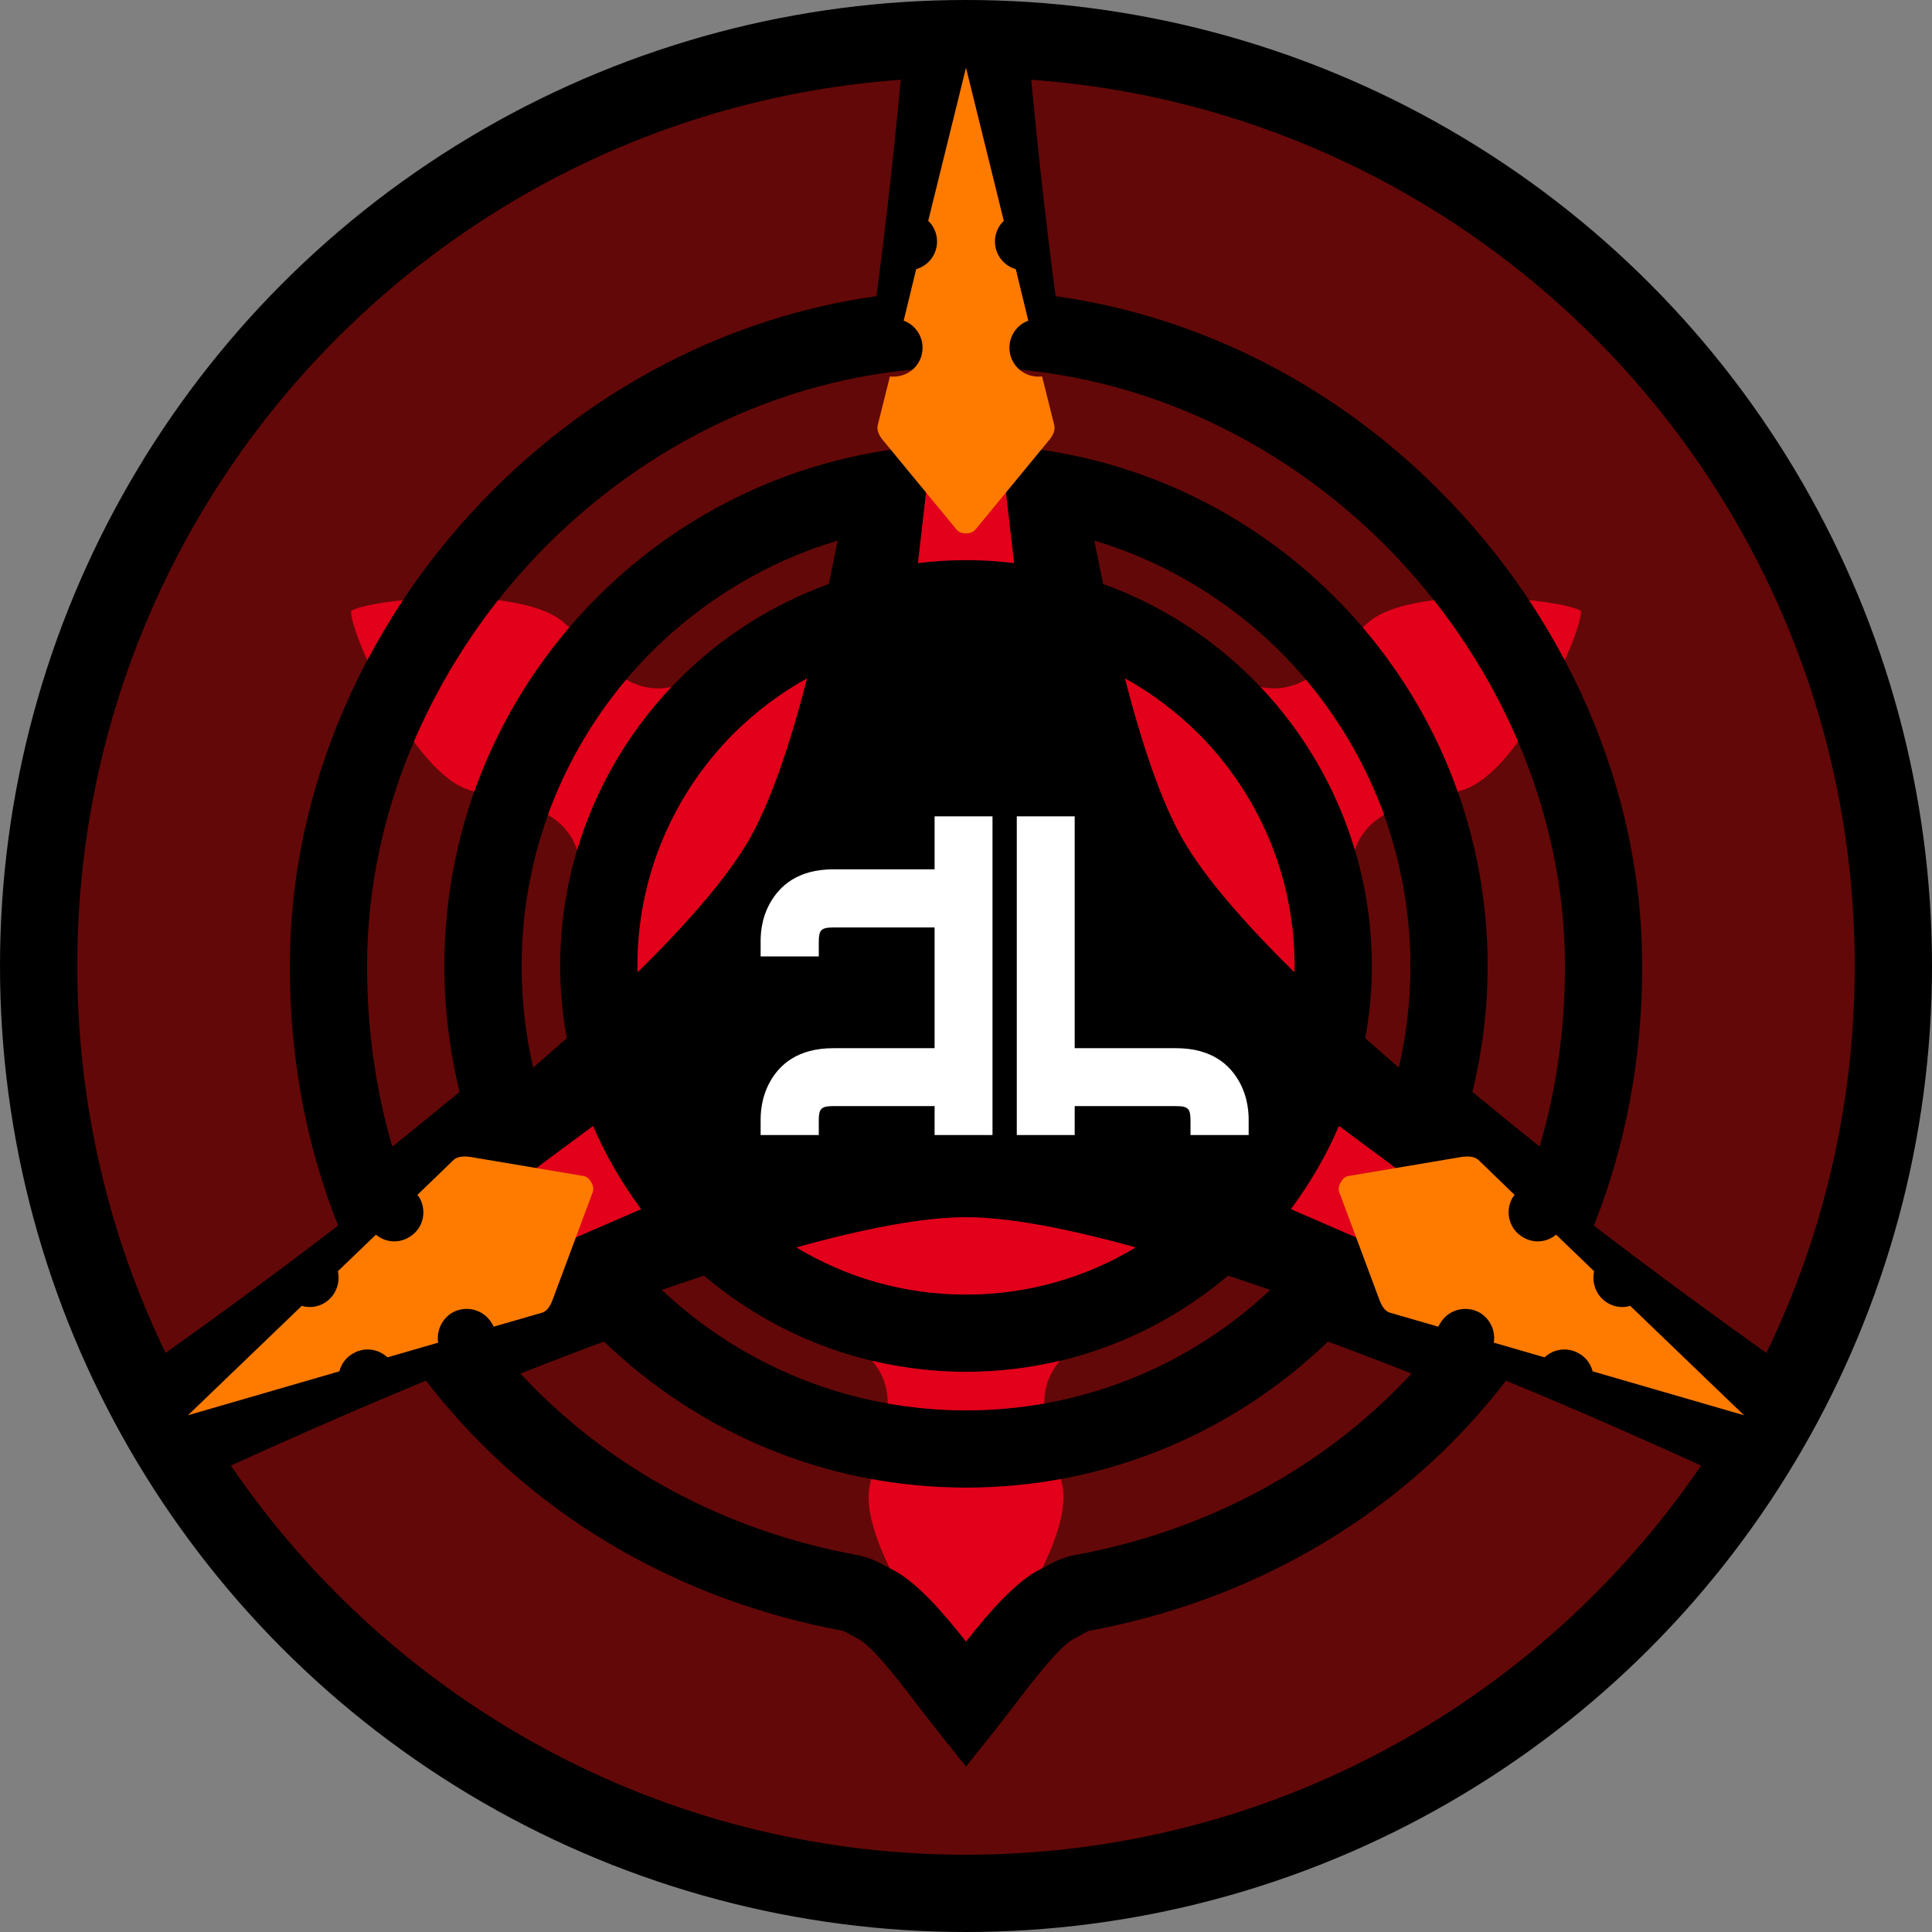 <?xml version="1.0" encoding="UTF-8" standalone="no"?>
<!-- Creator: CorelDRAW X7 -->

<svg
   xmlns:dc="http://purl.org/dc/elements/1.1/"
   xmlns:cc="http://creativecommons.org/ns#"
   xmlns:rdf="http://www.w3.org/1999/02/22-rdf-syntax-ns#"
   xmlns:svg="http://www.w3.org/2000/svg"
   xmlns="http://www.w3.org/2000/svg"
   xmlns:sodipodi="http://sodipodi.sourceforge.net/DTD/sodipodi-0.dtd"
   xmlns:inkscape="http://www.inkscape.org/namespaces/inkscape"
   xml:space="preserve"
   width="7.874in"
   height="7.874in"
   version="1.1"
   style="clip-rule:evenodd;fill-rule:evenodd;image-rendering:optimizeQuality;shape-rendering:geometricPrecision;text-rendering:geometricPrecision"
   viewBox="0 0 7874.001 7874.001"
   id="svg25705"
   inkscape:version="0.91 r13725"
   sodipodi:docname="image_8024.svg"><rect x="0" y="0" width="7874.001" height="7874.001" fill="#808080" stroke="none"/><sodipodi:namedview
     pagecolor="#ffffff"
     bordercolor="#666666"
     borderopacity="1"
     objecttolerance="10"
     gridtolerance="10"
     guidetolerance="10"
     inkscape:pageopacity="0"
     inkscape:pageshadow="2"
     inkscape:window-width="640"
     inkscape:window-height="480"
     id="namedview25725"
     showgrid="false"
     inkscape:zoom="0.23838384"
     inkscape:cx="736.83001"
     inkscape:cy="849.33005"
     inkscape:window-x="0"
     inkscape:window-y="0"
     inkscape:window-maximized="0"
     inkscape:current-layer="svg25705" /><defs
     id="defs25707"><style
       type="text/css"
       id="style25709"><![CDATA[
    .fil0 {fill:black}
    .fil1 {fill:#630808}
    .fil3 {fill:#E2001A}
    .fil4 {fill:#FF7B00}
    .fil2 {fill:white;fill-rule:nonzero}
   ]]></style></defs><g
     id="Layer_x0020_1"
     transform="translate(3937,-7063)"><circle
       class="fil0"
       cy="11000"
       r="3937"
       id="circle25713"
       cx="0"
       style="fill:#000000" /><path
       class="fil1"
       d="m 0,14622 c 1245,0 2344,-629 2996,-1586 -204,-93 -483,-217 -795,-346 -21,27 -43,55 -65,81 -405,487 -980,818 -1637,939 0,0 -13,7 -25,14 -12,6 -24,13 -31,16 -62,30 -182,189 -262,294 -16,21 -30,39 -59,76 l -122,153 -122,-153 c -29,-37 -43,-55 -59,-76 -80,-105 -200,-264 -262,-294 -7,-3 -19,-10 -31,-16 -12,-7 -24,-14 -25,-14 -657,-121 -1232,-452 -1637,-939 -22,-26 -44,-54 -65,-81 -312,129 -591,253 -795,346 652,957 1751,1586 2996,1586 z m 1816,-1961 c -84,-33 -169,-66 -254,-98 -29,-11 -58,-22 -87,-32 -382,368 -902,595 -1475,595 -573,0 -1093,-227 -1475,-595 -29,10 -58,21 -87,32 -85,32 -170,65 -254,98 353,381 831,641 1374,740 50,10 84,28 117,46 5,2 10,5 20,10 101,49 214,180 305,296 91,-116 204,-247 305,-296 10,-5 15,-8 20,-10 33,-18 67,-36 117,-46 543,-99 1021,-359 1374,-740 z m -576,-341 c -58,-20 -115,-39 -172,-58 -288,244 -661,392 -1068,392 -407,0 -780,-148 -1068,-392 -57,19 -114,38 -172,58 324,305 760,491 1240,491 480,0 916,-186 1240,-491 z m -549,-173 c -273,-76 -515,-123 -691,-123 -176,0 -418,47 -691,123 202,122 438,192 691,192 253,0 489,-70 691,-192 z m 2571,430 c 231,-477 360,-1012 360,-1577 0,-1911 -1480,-3476 -3356,-3612 21,227 54,539 99,882 606,85 1149,376 1563,791 511,510 828,1209 828,1939 0,383 -70,739 -197,1058 270,207 519,388 703,519 z M -365,8270 c 45,-343 78,-655 99,-882 -1876,136 -3356,1701 -3356,3612 0,565 129,1100 360,1577 184,-131 433,-312 703,-519 -127,-319 -197,-675 -197,-1058 0,-730 317,-1429 828,-1939 414,-415 957,-706 1563,-791 z m -1973,3466 c 68,-55 136,-109 203,-165 24,-19 48,-38 71,-58 -40,-164 -62,-336 -62,-513 0,-587 238,-1119 623,-1503 384,-385 916,-623 1503,-623 587,0 1119,238 1503,623 385,384 623,916 623,1503 0,177 -22,349 -62,513 23,20 47,39 71,58 67,56 135,110 203,165 67,-228 103,-475 103,-736 0,-644 -282,-1263 -735,-1717 C 1265,8843 663,8559 0,8559 c -663,0 -1265,284 -1706,724 -453,454 -735,1073 -735,1717 0,261 36,508 103,736 z m 574,-322 c 47,-40 92,-80 137,-120 -18,-95 -27,-194 -27,-294 0,-457 186,-870 485,-1169 170,-171 378,-304 610,-388 12,-58 24,-117 36,-177 -290,87 -549,245 -758,453 -327,328 -530,781 -530,1281 0,142 16,281 47,414 z m 426,-389 c 202,-199 363,-384 452,-537 88,-153 167,-385 238,-660 -110,61 -210,137 -299,225 -242,243 -392,577 -392,947 0,8 1,16 1,25 z M 523,9266 c 12,60 24,119 36,177 232,84 440,217 610,388 299,299 485,712 485,1169 0,100 -9,199 -27,294 45,40 90,80 137,120 31,-133 47,-272 47,-414 0,-500 -203,-953 -530,-1281 -209,-208 -468,-366 -758,-453 z m 125,562 c 71,275 150,507 238,660 89,153 250,338 452,537 0,-9 1,-17 1,-25 0,-370 -150,-704 -392,-947 -89,-88 -189,-164 -299,-225 z"
       id="path25715"
       inkscape:connector-curvature="0"
       style="fill:#630808" /><path
       class="fil2"
       d="m 443,11571 413,0 c 50,0 59,11 59,59 l 0,59 237,0 0,-59 c 0,-22 0,-88 -37,-156 -40,-73 -115,-139 -259,-139 l -413,0 0,-945 -236,0 0,1299 236,0 0,-118 z m -571,-728 -413,0 c -50,0 -59,11 -59,59 l 0,59 -237,0 0,-59 c 0,-22 0,-89 37,-156 40,-73 115,-140 259,-140 l 413,0 0,-216 236,0 0,1299 -236,0 0,-118 -413,0 c -50,0 -59,11 -59,59 l 0,59 -237,0 0,-59 c 0,-22 0,-88 37,-156 40,-73 115,-139 259,-139 l 413,0 0,-492 z"
       id="path25717"
       inkscape:connector-curvature="0"
       style="fill:#ffffff;fill-rule:nonzero" /><path
       class="fil3"
       d="m 0,7654 196,1704 c -64,-8 -130,-12 -196,-12 -66,0 -132,4 -196,12 L 0,7654 Z m 1520,3998 1378,1021 -1574,-682 c 78,-105 144,-218 196,-339 z m -2844,339 -1574,682 1378,-1021 c 52,121 118,234 196,339 z"
       id="path25719"
       inkscape:connector-curvature="0"
       style="fill:#e2001a" /><path
       class="fil4"
       d="m -38,9222 -298,-362 c -15,-17 -29,-41 -24,-63 l 50,-200 c 5,1 10,1 15,1 65,0 118,-52 118,-118 0,-50 -32,-94 -77,-110 l 51,-210 c 49,-14 85,-59 85,-113 0,-33 -14,-63 -36,-84 L 0,7339 154,7963 c -22,21 -36,51 -36,84 0,54 36,99 85,113 l 51,210 c -45,16 -77,60 -77,110 0,66 53,118 118,118 5,0 10,0 15,-1 l 50,200 c 5,22 -9,46 -24,63 L 38,9222 c -16,20 -60,20 -76,0 z m 1596,2634 463,-78 c 22,-3 50,-3 67,12 l 148,143 c -3,3 -6,8 -9,12 -32,57 -13,129 44,161 44,26 97,20 134,-11 l 155,149 c -11,50 10,103 56,130 29,17 62,20 91,11 l 464,446 -617,-179 c -8,-30 -27,-57 -56,-73 -46,-27 -103,-19 -140,16 l -207,-60 c 8,-47 -14,-96 -57,-122 -57,-32 -129,-13 -162,44 -2,4 -5,8 -7,13 l -197,-57 c -22,-6 -35,-31 -43,-52 l -164,-440 c -9,-23 13,-61 37,-65 z m -3079,65 -164,440 c -8,21 -21,46 -43,52 l -197,57 c -2,-5 -5,-9 -7,-13 -33,-57 -105,-76 -162,-44 -43,26 -65,75 -57,122 l -207,60 c -37,-35 -94,-43 -140,-16 -29,16 -48,43 -56,73 l -617,179 464,-446 c 29,9 62,6 91,-11 46,-27 67,-80 56,-130 l 155,-149 c 37,31 90,37 134,11 57,-32 76,-104 44,-161 -3,-4 -6,-9 -9,-12 l 148,-143 c 17,-15 45,-15 67,-12 l 463,78 c 24,4 46,42 37,65 z"
       id="path25721"
       inkscape:connector-curvature="0"
       style="fill:#ff7b00" /><path
       class="fil3"
       d="m 0,12339 c 253,0 489,-70 691,-192 -273,-76 -515,-123 -691,-123 -176,0 -418,47 -691,123 202,122 438,192 691,192 z m 1338,-1314 c 0,-9 1,-17 1,-25 0,-370 -150,-704 -392,-947 -89,-88 -189,-164 -299,-225 71,275 150,508 238,660 89,153 250,338 452,537 z M -648,9828 c -110,61 -210,137 -299,225 -242,243 -392,577 -392,947 0,8 1,16 1,25 202,-199 363,-384 452,-537 88,-152 167,-385 238,-660 z m 1849,35 c 71,14 131,0 184,-30 136,162 245,348 319,551 -53,31 -96,75 -119,143 -75,-251 -208,-478 -384,-664 z m -818,2746 c -47,54 -64,113 -64,174 -104,18 -210,28 -319,28 -109,0 -215,-10 -319,-28 0,-61 -17,-120 -64,-174 123,29 251,45 383,45 132,0 260,-16 383,-45 z m -1968,-2082 c -23,-68 -66,-112 -119,-143 74,-203 183,-389 319,-551 53,30 113,44 184,30 -176,186 -309,413 -384,664 z m 3202,-907 c 9,-8 18,-16 27,-24 57,-47 154,-73 263,-87 139,177 255,371 343,577 -67,91 -141,165 -212,192 -11,4 -22,8 -34,11 -87,-247 -220,-473 -387,-669 z M 387,13091 c 2,12 5,24 7,35 14,87 -24,207 -83,328 -2,1 -4,2 -6,3 -101,49 -214,180 -305,296 -91,-116 -204,-247 -305,-296 l -6,-3 c -59,-121 -97,-241 -83,-328 2,-11 5,-23 7,-35 126,23 255,35 387,35 132,0 261,-12 387,-35 z m -2391,-2802 c -12,-3 -23,-7 -34,-11 -71,-27 -145,-101 -212,-192 88,-206 204,-400 343,-577 109,14 206,40 263,87 9,8 18,16 27,24 -167,196 -300,422 -387,669 z m 4299,-780 c 105,11 187,28 211,44 2,29 -23,106 -66,201 -44,-84 -93,-166 -145,-245 z m -4735,245 c -43,-95 -68,-172 -66,-201 24,-16 106,-33 211,-44 -52,79 -101,161 -145,245 z"
       id="path25723"
       inkscape:connector-curvature="0"
       style="fill:#e2001a" /></g></svg>